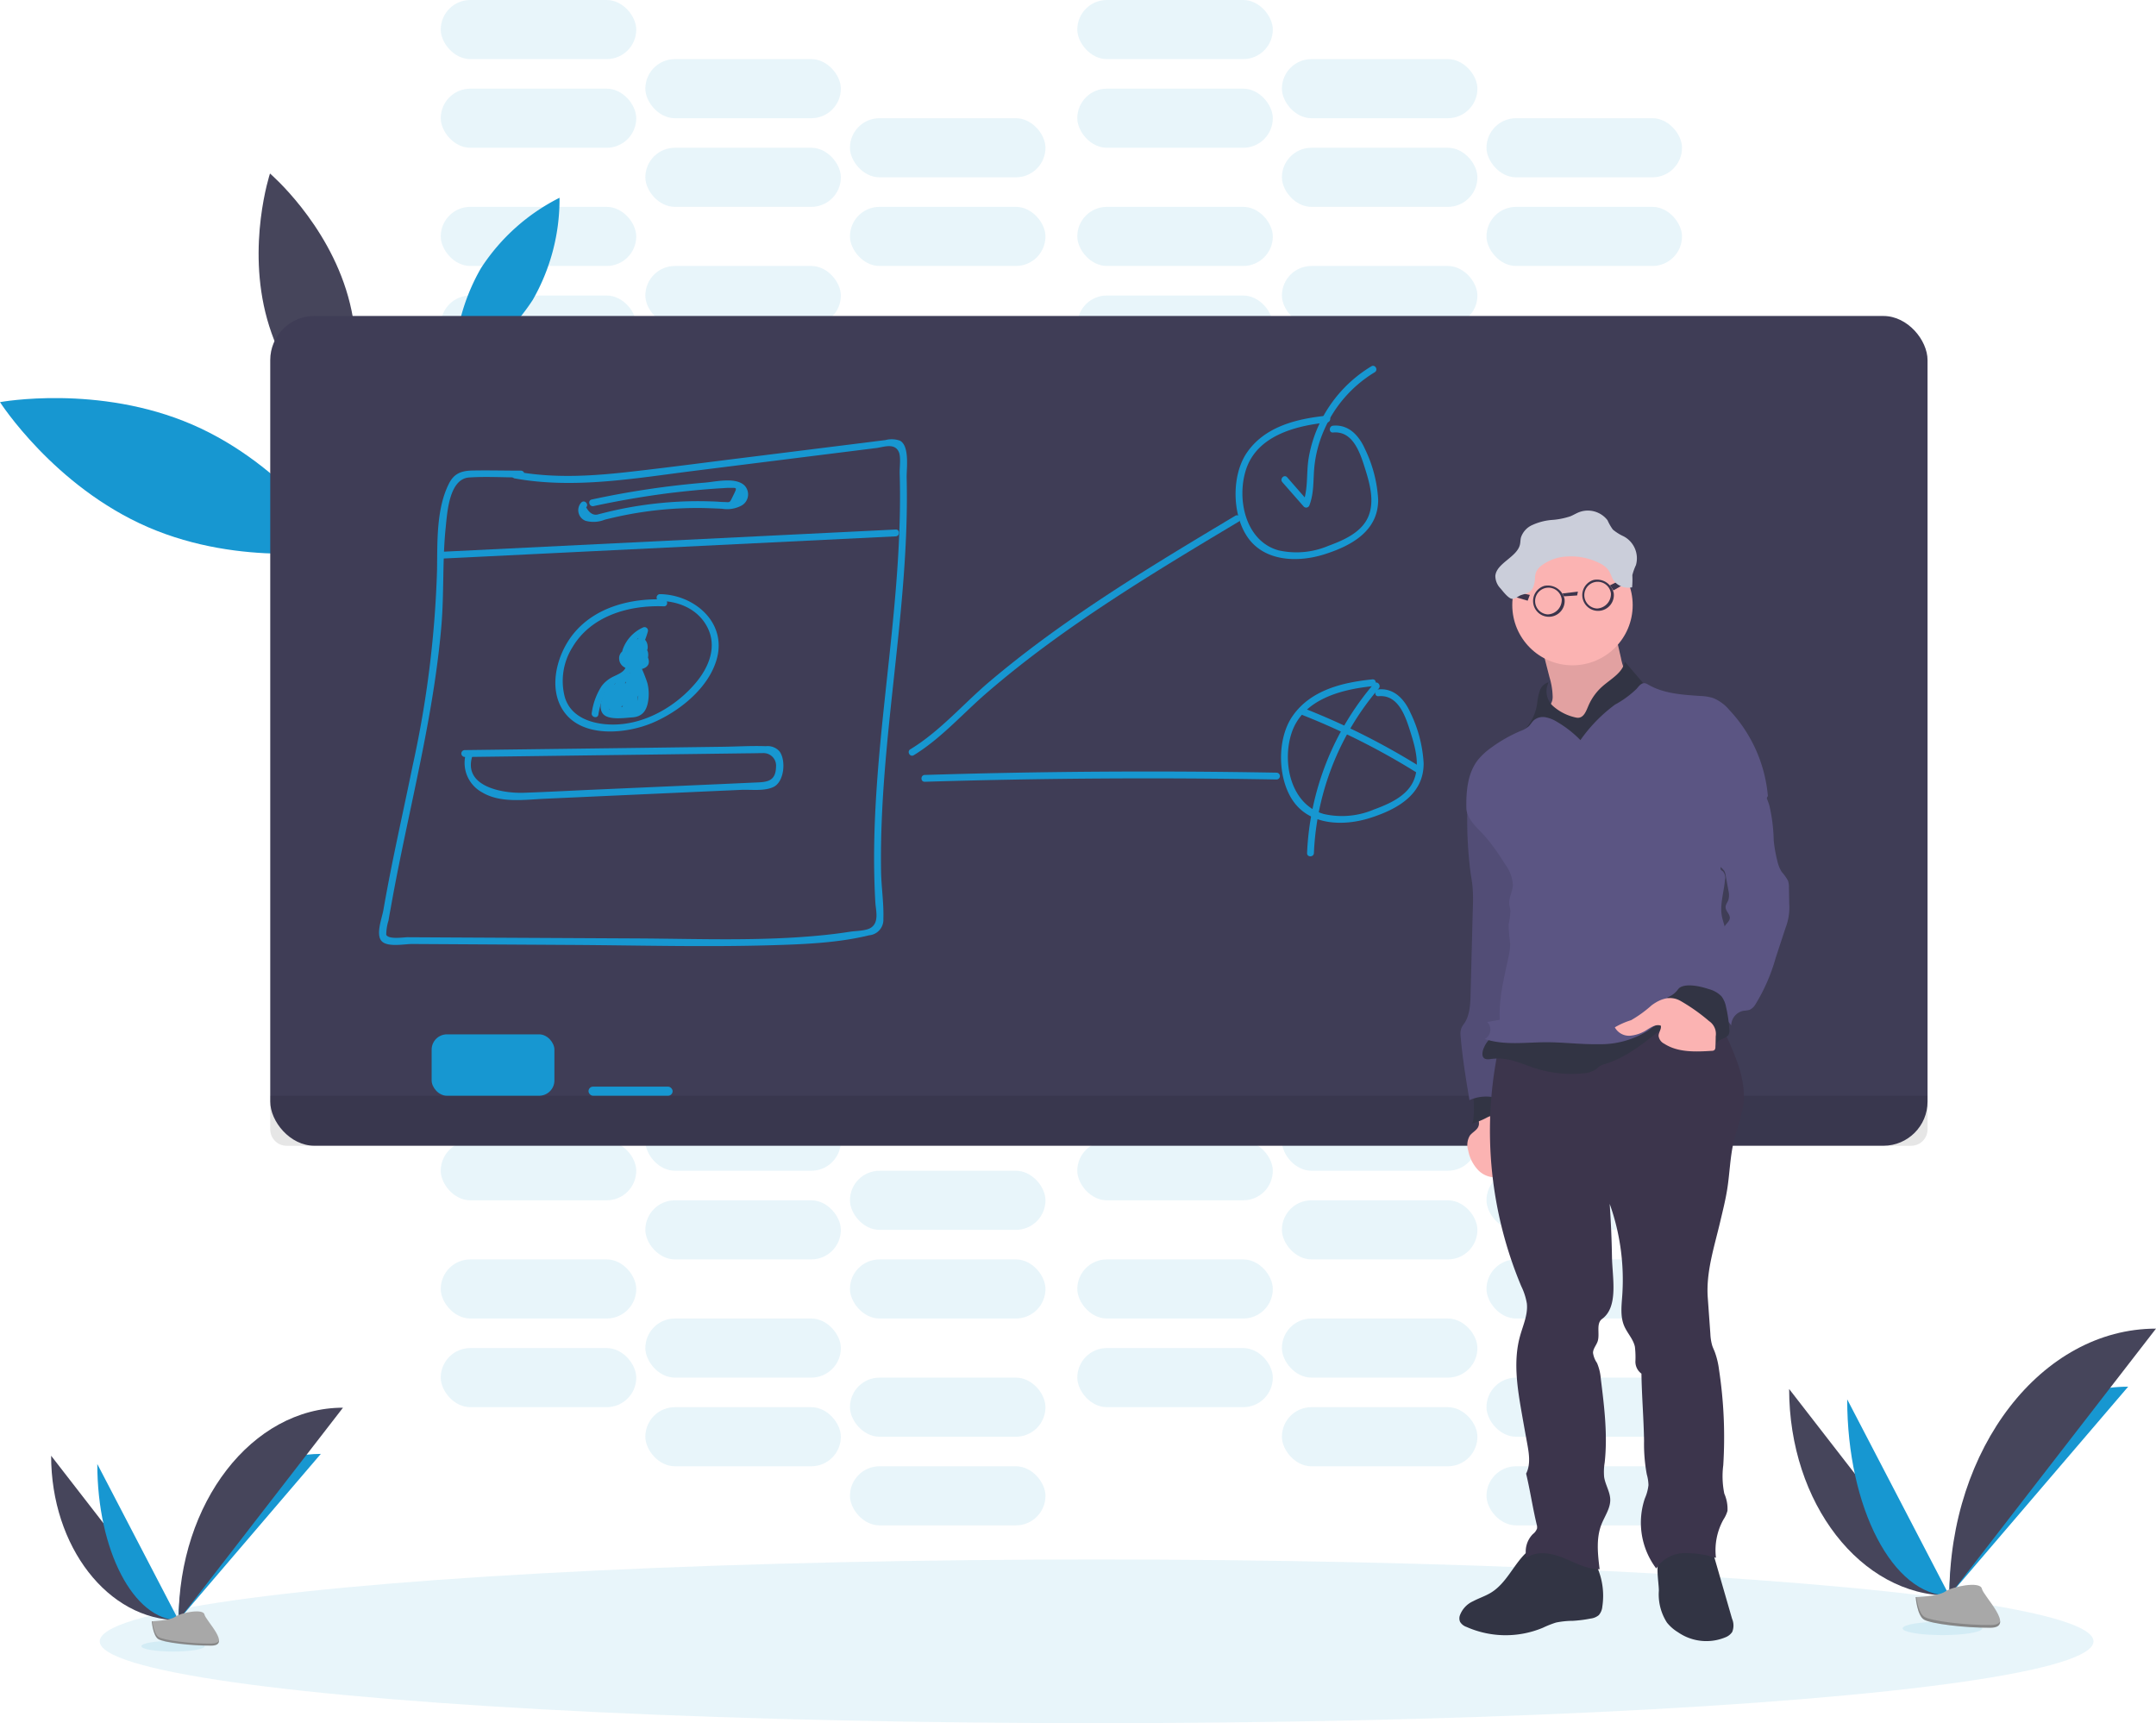 <svg id="undraw_teaching_f1cm" xmlns="http://www.w3.org/2000/svg" width="352.368" height="281.638" viewBox="0 0 352.368 281.638">
  <rect id="Rectangle_497" data-name="Rectangle 497" width="31.954" height="9.66" rx="4.83" transform="translate(72.033 48.302)" fill="#1797d1" opacity="0.1"/>
  <rect id="Rectangle_498" data-name="Rectangle 498" width="31.954" height="9.66" rx="4.83" transform="translate(105.473 57.963)" fill="#1797d1" opacity="0.1"/>
  <rect id="Rectangle_499" data-name="Rectangle 499" width="31.954" height="9.66" rx="4.83" transform="translate(138.913 67.623)" fill="#1797d1" opacity="0.1"/>
  <rect id="Rectangle_500" data-name="Rectangle 500" width="31.954" height="9.66" rx="4.83" transform="translate(72.033 33.811)" fill="#1797d1" opacity="0.1"/>
  <rect id="Rectangle_501" data-name="Rectangle 501" width="31.954" height="9.66" rx="4.83" transform="translate(105.473 43.472)" fill="#1797d1" opacity="0.1"/>
  <rect id="Rectangle_502" data-name="Rectangle 502" width="31.954" height="9.66" rx="4.83" transform="translate(138.913 53.132)" fill="#1797d1" opacity="0.1"/>
  <rect id="Rectangle_503" data-name="Rectangle 503" width="31.954" height="9.66" rx="4.83" transform="translate(176.069 48.302)" fill="#1797d1" opacity="0.1"/>
  <rect id="Rectangle_504" data-name="Rectangle 504" width="31.954" height="9.66" rx="4.83" transform="translate(209.509 57.963)" fill="#1797d1" opacity="0.1"/>
  <rect id="Rectangle_505" data-name="Rectangle 505" width="31.954" height="9.66" rx="4.83" transform="translate(242.948 67.623)" fill="#1797d1" opacity="0.1"/>
  <rect id="Rectangle_506" data-name="Rectangle 506" width="31.954" height="9.66" rx="4.83" transform="translate(176.069 33.811)" fill="#1797d1" opacity="0.1"/>
  <rect id="Rectangle_507" data-name="Rectangle 507" width="31.954" height="9.66" rx="4.83" transform="translate(209.509 43.472)" fill="#1797d1" opacity="0.1"/>
  <rect id="Rectangle_508" data-name="Rectangle 508" width="31.954" height="9.66" rx="4.83" transform="translate(242.948 53.132)" fill="#1797d1" opacity="0.1"/>
  <rect id="Rectangle_509" data-name="Rectangle 509" width="31.954" height="9.66" rx="4.83" transform="translate(72.033 14.491)" fill="#1797d1" opacity="0.1"/>
  <rect id="Rectangle_510" data-name="Rectangle 510" width="31.954" height="9.66" rx="4.83" transform="translate(105.473 24.151)" fill="#1797d1" opacity="0.1"/>
  <rect id="Rectangle_511" data-name="Rectangle 511" width="31.954" height="9.66" rx="4.83" transform="translate(138.913 33.811)" fill="#1797d1" opacity="0.1"/>
  <rect id="Rectangle_512" data-name="Rectangle 512" width="31.954" height="9.66" rx="4.83" transform="translate(72.033)" fill="#1797d1" opacity="0.1"/>
  <rect id="Rectangle_513" data-name="Rectangle 513" width="31.954" height="9.66" rx="4.83" transform="translate(105.473 9.66)" fill="#1797d1" opacity="0.1"/>
  <rect id="Rectangle_514" data-name="Rectangle 514" width="31.954" height="9.66" rx="4.83" transform="translate(138.913 19.321)" fill="#1797d1" opacity="0.1"/>
  <rect id="Rectangle_515" data-name="Rectangle 515" width="31.954" height="9.66" rx="4.83" transform="translate(176.069 14.491)" fill="#1797d1" opacity="0.1"/>
  <rect id="Rectangle_516" data-name="Rectangle 516" width="31.954" height="9.66" rx="4.83" transform="translate(209.509 24.151)" fill="#1797d1" opacity="0.1"/>
  <rect id="Rectangle_517" data-name="Rectangle 517" width="31.954" height="9.66" rx="4.83" transform="translate(242.948 33.811)" fill="#1797d1" opacity="0.1"/>
  <rect id="Rectangle_518" data-name="Rectangle 518" width="31.954" height="9.66" rx="4.83" transform="translate(176.069)" fill="#1797d1" opacity="0.1"/>
  <rect id="Rectangle_519" data-name="Rectangle 519" width="31.954" height="9.66" rx="4.83" transform="translate(209.509 9.66)" fill="#1797d1" opacity="0.1"/>
  <rect id="Rectangle_520" data-name="Rectangle 520" width="31.954" height="9.66" rx="4.83" transform="translate(242.948 19.321)" fill="#1797d1" opacity="0.1"/>
  <rect id="Rectangle_521" data-name="Rectangle 521" width="31.954" height="9.66" rx="4.83" transform="translate(72.033 220.332)" fill="#1797d1" opacity="0.1"/>
  <rect id="Rectangle_522" data-name="Rectangle 522" width="31.954" height="9.66" rx="4.83" transform="translate(105.473 229.992)" fill="#1797d1" opacity="0.1"/>
  <rect id="Rectangle_523" data-name="Rectangle 523" width="31.954" height="9.66" rx="4.83" transform="translate(138.913 239.653)" fill="#1797d1" opacity="0.1"/>
  <rect id="Rectangle_524" data-name="Rectangle 524" width="31.954" height="9.66" rx="4.83" transform="translate(72.033 205.841)" fill="#1797d1" opacity="0.1"/>
  <rect id="Rectangle_525" data-name="Rectangle 525" width="31.954" height="9.66" rx="4.83" transform="translate(105.473 215.502)" fill="#1797d1" opacity="0.1"/>
  <rect id="Rectangle_526" data-name="Rectangle 526" width="31.954" height="9.66" rx="4.83" transform="translate(138.913 225.162)" fill="#1797d1" opacity="0.1"/>
  <rect id="Rectangle_527" data-name="Rectangle 527" width="31.954" height="9.66" rx="4.83" transform="translate(176.069 220.332)" fill="#1797d1" opacity="0.1"/>
  <rect id="Rectangle_528" data-name="Rectangle 528" width="31.954" height="9.66" rx="4.83" transform="translate(209.509 229.992)" fill="#1797d1" opacity="0.1"/>
  <rect id="Rectangle_529" data-name="Rectangle 529" width="31.954" height="9.66" rx="4.83" transform="translate(242.948 239.653)" fill="#1797d1" opacity="0.1"/>
  <rect id="Rectangle_530" data-name="Rectangle 530" width="31.954" height="9.66" rx="4.83" transform="translate(176.069 205.841)" fill="#1797d1" opacity="0.1"/>
  <rect id="Rectangle_531" data-name="Rectangle 531" width="31.954" height="9.66" rx="4.83" transform="translate(209.509 215.502)" fill="#1797d1" opacity="0.1"/>
  <rect id="Rectangle_532" data-name="Rectangle 532" width="31.954" height="9.66" rx="4.83" transform="translate(242.948 225.162)" fill="#1797d1" opacity="0.1"/>
  <rect id="Rectangle_533" data-name="Rectangle 533" width="31.954" height="9.66" rx="4.83" transform="translate(72.033 186.52)" fill="#1797d1" opacity="0.1"/>
  <rect id="Rectangle_534" data-name="Rectangle 534" width="31.954" height="9.66" rx="4.83" transform="translate(105.473 196.181)" fill="#1797d1" opacity="0.1"/>
  <rect id="Rectangle_535" data-name="Rectangle 535" width="31.954" height="9.66" rx="4.83" transform="translate(138.913 205.841)" fill="#1797d1" opacity="0.1"/>
  <rect id="Rectangle_536" data-name="Rectangle 536" width="31.954" height="9.66" rx="4.83" transform="translate(72.033 172.03)" fill="#1797d1" opacity="0.1"/>
  <rect id="Rectangle_537" data-name="Rectangle 537" width="31.954" height="9.66" rx="4.83" transform="translate(105.473 181.69)" fill="#1797d1" opacity="0.1"/>
  <rect id="Rectangle_538" data-name="Rectangle 538" width="31.954" height="9.66" rx="4.83" transform="translate(138.913 191.351)" fill="#1797d1" opacity="0.1"/>
  <rect id="Rectangle_539" data-name="Rectangle 539" width="31.954" height="9.66" rx="4.83" transform="translate(176.069 186.52)" fill="#1797d1" opacity="0.1"/>
  <rect id="Rectangle_540" data-name="Rectangle 540" width="31.954" height="9.66" rx="4.83" transform="translate(209.509 196.181)" fill="#1797d1" opacity="0.1"/>
  <rect id="Rectangle_541" data-name="Rectangle 541" width="31.954" height="9.66" rx="4.83" transform="translate(242.948 205.841)" fill="#1797d1" opacity="0.1"/>
  <rect id="Rectangle_542" data-name="Rectangle 542" width="31.954" height="9.66" rx="4.83" transform="translate(176.069 172.03)" fill="#1797d1" opacity="0.1"/>
  <rect id="Rectangle_543" data-name="Rectangle 543" width="31.954" height="9.66" rx="4.83" transform="translate(209.509 181.69)" fill="#1797d1" opacity="0.1"/>
  <rect id="Rectangle_544" data-name="Rectangle 544" width="31.954" height="9.66" rx="4.83" transform="translate(242.948 191.351)" fill="#1797d1" opacity="0.1"/>
  <ellipse id="Ellipse_18" data-name="Ellipse 18" cx="162.927" cy="13.376" rx="162.927" ry="13.376" transform="translate(16.3 254.886)" fill="#1797d1" opacity="0.1"/>
  <path id="Path_350" data-name="Path 350" d="M157.272,250.451c15.364,6.658,24.192,20.436,24.192,20.436s-16.085,2.972-31.452-3.682-24.192-20.436-24.192-20.436S141.9,243.792,157.272,250.451Z" transform="translate(-125.82 -181.044)" fill="#1797d1"/>
  <path id="Path_351" data-name="Path 351" d="M329.967,169.518A32.85,32.85,0,0,1,342.811,158a33.1,33.1,0,0,1-4.366,16.675A32.77,32.77,0,0,1,325.6,186.168,32.79,32.79,0,0,1,329.967,169.518Z" transform="translate(-251.364 -125.675)" fill="#1797d1"/>
  <path id="Path_352" data-name="Path 352" d="M240.978,171.162c3.4,12.135,12.77,20.123,12.77,20.123s3.86-11.693.461-23.832-12.774-20.123-12.774-20.123S237.574,159.023,240.978,171.162Z" transform="translate(-197.309 -118.969)" fill="#46455b"/>
  <rect id="Rectangle_545" data-name="Rectangle 545" width="270.863" height="135.617" rx="7.21" transform="translate(44.167 51.646)" fill="#3f3d56"/>
  <path id="Path_353" data-name="Path 353" d="M118.87,482H389.733v5.5a2.679,2.679,0,0,1-2.679,2.679H121.549a2.679,2.679,0,0,1-2.679-2.679Z" transform="translate(-74.703 -302.911)" opacity="0.1"/>
  <rect id="Rectangle_546" data-name="Rectangle 546" width="20.064" height="10.032" rx="2.5" transform="translate(70.547 169.057)" fill="#1797d1"/>
  <rect id="Rectangle_547" data-name="Rectangle 547" width="13.748" height="1.486" rx="0.743" transform="translate(96.184 177.603)" fill="#1797d1"/>
  <path id="Path_354" data-name="Path 354" d="M314.586,270.591c9.805,1.81,19.808,0,29.572-1.226l29.676-3.716c1.2-.152,2.946-.869,3.652.6.4.821.13,2.6.16,3.545.078,2.6.071,5.2,0,7.8-.134,4.971-.5,9.932-.962,14.881-.9,9.686-2.181,19.321-2.82,29.044-.327,4.949-.49,9.913-.346,14.862.033,1.182.082,2.363.152,3.541.078,1.319.669,3.277-.769,4.158-.821.505-2.437.479-3.377.628-1.486.234-2.972.42-4.488.572-9.991,1-20.112.583-30.141.524l-30.282-.156-7.387-.041c-.669,0-3.08.4-3.493-.394a7.864,7.864,0,0,1,.372-2.345q.171-1.048.372-2.092c.862-4.886,1.88-9.742,2.906-14.595,2.2-10.4,4.459-20.859,5.365-31.486.45-5.332.152-10.712.7-16.033.256-2.471.561-7.985,3.849-8.2,2.787-.186,5.655,0,8.449,0a.557.557,0,1,0,0-1.115c-2.638,0-5.28-.071-7.918-.019-1.754.033-2.972.45-3.808,2.062-2.136,4.139-1.917,9.66-1.984,14.179a172.038,172.038,0,0,1-3.983,31.98c-1.089,5.324-2.263,10.63-3.344,15.958-.509,2.545-1,5.1-1.442,7.658-.208,1.219-1.26,3.905-.334,5.023s3.771.516,5.046.524l8.865.052,16.987.1c10.976.063,21.989.372,32.961.048,5.239-.156,10.775-.372,15.877-1.624a2.543,2.543,0,0,0,2.311-2.69c.089-2.512-.32-5.1-.372-7.624-.372-21.587,4.7-42.874,4.18-64.468-.033-1.468.52-5.168-1.085-6.056a4.054,4.054,0,0,0-2.415-.093c-1.449.167-2.894.372-4.343.542l-18.819,2.348c-6.016.743-12.027,1.546-18.054,2.229-6.38.743-12.822,1.185-19.18,0-.7-.13-1,.944-.3,1.074Z" transform="translate(-230.607 -192.423)" fill="#1797d1"/>
  <path id="Path_355" data-name="Path 355" d="M319.093,308.684l74.244-3.641c.717-.037.721-1.152,0-1.115l-74.244,3.641C318.379,307.6,318.376,308.718,319.093,308.684Z" transform="translate(-246.944 -217.382)" fill="#1797d1"/>
  <path id="Path_356" data-name="Path 356" d="M380.7,285.925a1.858,1.858,0,0,0,.658,3,4.883,4.883,0,0,0,3.166-.175c1.486-.372,2.972-.7,4.5-.973a61.362,61.362,0,0,1,10.065-.936c1.538-.019,3.065.052,4.6.119a4.973,4.973,0,0,0,3.259-.557,2.1,2.1,0,0,0,.372-3.285c-1.486-1.356-4.689-.568-6.406-.427a143.645,143.645,0,0,0-18.526,2.764c-.7.149-.4,1.226.3,1.074q6.045-1.3,12.183-2.1,3.017-.372,6.045-.628c.951-.078,1.9-.149,2.854-.2.372-.022.765-.063,1.144-.052,1.178.026,1.315-.186.609,1.237-.628,1.26-.427,1.115-1.516,1.074-.461,0-.921-.052-1.382-.074q-1.416-.059-2.831-.063-3.013,0-6.012.29c-1.694.163-3.385.394-5.061.691-1.048.186-2.088.4-3.125.639-.457.108-.918.219-1.375.334-.219.059-.442.111-.661.167q-1.219.424-2.077-1.115c.5-.516-.286-1.308-.788-.788Z" transform="translate(-285.682 -203.811)" fill="#1797d1"/>
  <path id="Path_357" data-name="Path 357" d="M387.82,333.228c-5.376-.208-11.184,1.245-14.725,5.573-2.772,3.385-4.351,9.192-1.416,13,3.154,4.087,10.073,3.366,14.245,1.624,4.414-1.858,9.244-5.689,10.571-10.482,1.653-5.986-3.716-10.511-9.307-10.578a.558.558,0,0,0,0,1.115c3.188.037,6.316,1.4,7.8,4.373,1.557,3.129.216,6.413-1.858,8.917-3.322,3.987-8.516,6.993-13.807,6.907-3.177-.048-6.688-1.137-7.673-4.488a10.373,10.373,0,0,1,1.219-8.092c3.054-5.2,9.27-6.963,14.97-6.74.717.026.717-1.089,0-1.115Z" transform="translate(-279.341 -235.257)" fill="#1797d1"/>
  <path id="Path_358" data-name="Path 358" d="M400.107,350.6a1.449,1.449,0,0,0-1.947,1.486c.111,1.449,1.709,1.858,2.909,1.772,1.037-.089,2.248-.472,1.884-1.769a1.665,1.665,0,0,0-.907-1.048,2.1,2.1,0,0,0-1.048-.13c-.137,0-1.4.461-.862-.093l-.877-.115a.914.914,0,0,1,.268.743.561.561,0,0,0,.836.479.743.743,0,0,1,1.007.869.561.561,0,0,0,1.018.431c.372-.669.821-2,.264-2.7a1.189,1.189,0,0,0-1.535-.056,5.376,5.376,0,0,0-.765.658c-.45.4-.743.583-.576-.178a4.818,4.818,0,0,1,2.809-3.043l-.817-.628a11.747,11.747,0,0,1-2.248,4.4l.951.394a2.482,2.482,0,0,1,1.516-2.419h-.546l.29.476c-.108.7.966,1,1.074.294.141-.918-.438-2.11-1.512-1.661a3.5,3.5,0,0,0-1.921,3.311c0,.446.632.791.955.4a13.1,13.1,0,0,0,2.53-4.9.565.565,0,0,0-.821-.628,6.231,6.231,0,0,0-2.7,2.356c-.453.743-1.022,1.9-.561,2.757a1.182,1.182,0,0,0,1.616.457,4.345,4.345,0,0,0,.933-.743c.138-.123.29-.334.472-.372.163-.111.156-.048-.026.2a2.025,2.025,0,0,1-.323,1.085l1.018.427a1.858,1.858,0,0,0-2.642-2.129l.84.483a2.025,2.025,0,0,0-.42-1.312.565.565,0,0,0-.873-.115,1.458,1.458,0,0,0,.037,2.159c.531.405.791,0,1.375-.093,1.98-.256.825.635.126.665a2.636,2.636,0,0,1-.933-.067q-1.163-.394-.145-1.014c.665.271.951-.806.3-1.074Z" transform="translate(-296.968 -244.377)" fill="#1797d1"/>
  <path id="Path_359" data-name="Path 359" d="M391.627,361.22c.457,1.486-1.431,1.977-2.326,2.489a5.18,5.18,0,0,0-1.609,1.408,10.758,10.758,0,0,0-1.594,4.358c-.141.7.933,1,1.078.3a12.631,12.631,0,0,1,.94-3.207c.669-1.33,1.627-1.776,2.876-2.46s2.151-1.743,1.709-3.184c-.208-.684-1.286-.39-1.074.3Z" transform="translate(-289.383 -252.956)" fill="#1797d1"/>
  <path id="Path_360" data-name="Path 360" d="M395.949,360.37a1.078,1.078,0,0,0-.929,1.115c0,.442.294.725.494,1.077a8.509,8.509,0,0,1,1.077,2.345,5.059,5.059,0,0,1-.063,2.972c-.769,1.378-2.159,1.115-3.344,1.115-1.115,0-1.977.372-1.94-1.182a4.942,4.942,0,0,1,1.115-2.445l-1.018-.134a19.416,19.416,0,0,1,.338,3.441c0,.516.791.8,1.037.279a21.526,21.526,0,0,0,1.416-3.916l-1.1-.149.193,2.824a.561.561,0,0,0,1.037.282,1.263,1.263,0,0,0,.279-.5c.037-.175-.3-1.352-.442-.933l1.092.149.078-2.683-1.115.149a5.551,5.551,0,0,1,.208,2.341c-.071.62.973.762,1.115.149l.7-3.6-1.018.13a2.463,2.463,0,0,1,.19,1.605c-.082.713,1.033.706,1.115,0a3.916,3.916,0,0,0-.342-2.166.561.561,0,0,0-1.018.134l-.7,3.6,1.1.149a6.079,6.079,0,0,0-.249-2.634.557.557,0,0,0-1.092.145l-.078,2.683a.56.56,0,0,0,1.1.149l.059-.182a.565.565,0,0,0-.141-.542c-1.156-1.256-1.39.743-1.791,1.3l1.04.282-.193-2.824a.561.561,0,0,0-1.1-.149,19.975,19.975,0,0,1-1.3,3.652l1.04.282a21,21,0,0,0-.372-3.738c-.1-.513-.769-.49-1.018-.134-.743,1.07-2.029,3.407-1.037,4.689.866,1.115,3.589.684,4.752.613,1.835-.1,2.5-1.267,2.7-3a7.342,7.342,0,0,0-.137-2.482c-.1-.438-1.115-3.218-1.419-3.162.706-.13.405-1.208-.3-1.077Z" transform="translate(-291.847 -252.853)" fill="#1797d1"/>
  <path id="Path_361" data-name="Path 361" d="M394.651,364.514l-3.043,4.017.962.561,2.229-3.225-1.018-.431-1.111,4.239a.561.561,0,0,0,1.018.431,19.58,19.58,0,0,1,1.7-2.389l-.929-.542a6.068,6.068,0,0,1-1.4,2.575l.933.542a4.981,4.981,0,0,1,.405-1.486c.286-.643-.621-1.211-.962-.565a13.085,13.085,0,0,1-1.074,1.687l1.018.134L393.6,369l-1.018-.134.163.929a.561.561,0,0,0,.933.245,11.1,11.1,0,0,0,2.229-3.363h-.959a5,5,0,0,1,.524,1.486c.134.669,1.022.42,1.092-.149a30.2,30.2,0,0,0,.245-3.753H395.7V366.6c0,.606.992.784,1.1.149a4.258,4.258,0,0,1,.546-1.6h-.977a2.478,2.478,0,0,1,.372,1.263.557.557,0,0,0,1.115,0l.141-.743h-1.074c.108.658.516,4.362-.936,3.927-.245-.059-.316-.045-.212.041l.331-.706.777-1.646-1.04-.282a4.077,4.077,0,0,1-.323,2.512,1.925,1.925,0,0,1-2.1.431,3.715,3.715,0,0,1-.97-1.018l-.762.743c.617.45,1.616,1.553,2.411,1.616.606.048,1.115-.453,1.512-.855a6.476,6.476,0,0,0,1.817-4.767.557.557,0,0,0-1.115,0v1.271a.557.557,0,0,0,1.115,0v-3.117a.557.557,0,0,0-1.115,0,13.379,13.379,0,0,1-.193,2.229l1.1.149a25.654,25.654,0,0,1-.123-2.672.557.557,0,0,0-1.092-.149c-.167.71-.372,1.408-.568,2.1l1.018-.134-.078-.3c-.052-.71-1.167-.713-1.115,0a2.04,2.04,0,0,0,.23.862.563.563,0,0,0,1.018-.134c.212-.7.4-1.4.568-2.1l-1.1-.149a25.669,25.669,0,0,0,.123,2.671c.056.572.977.817,1.092.149a15.355,15.355,0,0,0,.234-2.541h-1.115v3.117h1.115v-1.271h-1.115a5.358,5.358,0,0,1-1.356,3.82,4.564,4.564,0,0,1-.468.461c-.264.253-.505.216-.717-.115a9.287,9.287,0,0,1-1.535-1.115c-.461-.331-1.092.323-.765.762.855,1.137,2.129,2.4,3.716,1.858,1.668-.591,1.895-2.85,1.769-4.336-.041-.494-.78-.829-1.037-.279-.372.784-.743,1.564-1.115,2.352a2.078,2.078,0,0,0-.334.981c.123.836,1.137.7,1.761.65,2.419-.182,2.036-3.612,1.757-5.336-.093-.572-.925-.483-1.074,0a3.281,3.281,0,0,0-.182,1.055h1.115a4.417,4.417,0,0,0-.524-1.824.561.561,0,0,0-.962,0,5.418,5.418,0,0,0-.661,1.858l1.115.149v-2.337a.557.557,0,0,0-1.115,0,30.213,30.213,0,0,1-.245,3.753l1.1-.149a6.378,6.378,0,0,0-.635-1.739.561.561,0,0,0-.962,0,10.165,10.165,0,0,1-2.055,3.136l.933.245-.164-.929c-.085-.494-.784-.509-1.018-.134a2.445,2.445,0,0,0-.338,1.917c.093.528.762.472,1.018.134a13.037,13.037,0,0,0,1.074-1.683l-.962-.565a6.338,6.338,0,0,0-.52,1.75c-.067.491.516,1,.933.542a7.431,7.431,0,0,0,1.687-3.069c.137-.505-.561-.985-.933-.542a21.292,21.292,0,0,0-1.858,2.6l1.018.431,1.133-4.225a.561.561,0,0,0-1.018-.431l-2.229,3.229c-.416.6.539,1.115.962.561l3.032-4.013c.431-.572-.535-1.115-.962-.565Z" transform="translate(-292.708 -254.493)" fill="#1797d1"/>
  <path id="Path_362" data-name="Path 362" d="M526.348,336.875c4.459-2.727,8-6.8,11.942-10.2,4.273-3.69,8.758-7.126,13.376-10.381,8.969-6.316,18.388-11.968,27.8-17.6a.557.557,0,0,0-.561-.962c-9.411,5.636-18.834,11.277-27.8,17.6-4.232,2.972-8.364,6.123-12.324,9.467-4.31,3.641-8.148,8.174-13,11.113-.613.372-.052,1.338.561.962Z" transform="translate(-377.001 -213.445)" fill="#1797d1"/>
  <path id="Path_363" data-name="Path 363" d="M684.222,253.845c-4.83.49-10.032,1.72-13,5.945-2.567,3.634-2.512,9.973-.1,13.7,2.738,4.239,8.334,4.392,12.681,3.021s8.847-3.775,8.806-8.969a21.677,21.677,0,0,0-2.14-8.215c-.959-2.181-2.657-4.087-5.228-3.846-.71.067-.717,1.182,0,1.115,3.444-.32,4.552,3.771,5.369,6.354.743,2.411,1.43,5.265.264,7.661s-3.979,3.619-6.383,4.5a13.351,13.351,0,0,1-8.174.743c-5.38-1.5-6.866-8.323-5.317-13.16,1.784-5.573,8.1-7.212,13.246-7.732.706-.071.713-1.185,0-1.115Z" transform="translate(-467.367 -185.906)" fill="#1797d1"/>
  <path id="Path_364" data-name="Path 364" d="M704.222,369.845c-4.83.49-10.032,1.72-13,5.945-2.568,3.634-2.512,9.973-.1,13.7,2.738,4.239,8.334,4.392,12.681,3.021s8.847-3.775,8.806-8.969a21.677,21.677,0,0,0-2.14-8.215c-.959-2.181-2.657-4.087-5.228-3.846-.71.067-.717,1.182,0,1.115,3.444-.32,4.552,3.771,5.369,6.354.743,2.411,1.43,5.265.264,7.661s-3.979,3.619-6.383,4.5a13.352,13.352,0,0,1-8.174.743c-5.38-1.5-6.866-8.323-5.317-13.16,1.783-5.573,8.1-7.212,13.246-7.732.706-.071.713-1.185,0-1.115Z" transform="translate(-479.936 -258.805)" fill="#1797d1"/>
  <path id="Path_365" data-name="Path 365" d="M689.622,250.916l3.519,4.013a.561.561,0,0,0,.929-.249c.743-1.954.6-3.979.777-6.034a19.867,19.867,0,0,1,1.579-6.157,20.781,20.781,0,0,1,8.315-9.53c.613-.372.052-1.338-.561-.962a21.818,21.818,0,0,0-8.408,9.237,21.351,21.351,0,0,0-1.858,5.9c-.372,2.411-.033,4.938-.925,7.253l.933-.249-3.5-4.005c-.476-.539-1.26.253-.788.788Z" transform="translate(-480.054 -172.124)" fill="#1797d1"/>
  <path id="Path_366" data-name="Path 366" d="M531.688,412.058q28.747-.877,57.509-.372a.558.558,0,0,0,0-1.115q-28.755-.513-57.509.372C530.971,410.966,530.967,412.08,531.688,412.058Z" transform="translate(-380.547 -284.284)" fill="#1797d1"/>
  <path id="Path_367" data-name="Path 367" d="M697.559,383.424a115.155,115.155,0,0,1,18.827,9.46c.609.372,1.17-.583.561-.962a116.377,116.377,0,0,0-19.076-9.571c-.665-.264-.955.814-.294,1.074Z" transform="translate(-484.903 -266.641)" fill="#1797d1"/>
  <path id="Path_368" data-name="Path 368" d="M711.7,371.409A45.515,45.515,0,0,0,700.769,399.1c-.03.717,1.085.717,1.115,0a44.267,44.267,0,0,1,10.6-26.9C712.949,371.654,712.165,370.862,711.7,371.409Z" transform="translate(-487.144 -259.675)" fill="#1797d1"/>
  <path id="Path_369" data-name="Path 369" d="M329.3,400.974l41.529-.543,4.774-.063c.858,0,1.717-.03,2.575-.033a2.048,2.048,0,0,1,2,2.229c-.056,2.6-1.691,2.508-3.831,2.6l-5.161.234-21.015.925c-3.764.167-7.531.372-11.3.5-3.4.1-9.854-1-8.345-5.945.208-.687-.866-.981-1.078-.3a5.476,5.476,0,0,0,2.69,6.172c3.006,1.806,6.967,1.193,10.285,1.044l25.8-1.17,6.264-.279c1.605-.074,3.838.253,5.313-.494,1.731-.873,2.036-4.34.944-5.8a2.583,2.583,0,0,0-2.229-.843c-2.311-.089-4.663.063-6.978.093l-12.863.171-29.394.372a.558.558,0,0,0,0,1.115Z" transform="translate(-253.346 -277.247)" fill="#1797d1"/>
  <g id="Michel" transform="translate(238.516 83.459)">
    <path id="Path_370" data-name="Path 370" d="M772.982,758.188c-.936.587-2.006.918-2.973,1.434a4.067,4.067,0,0,0-2.181,2.363,1.486,1.486,0,0,0,.048,1.011,1.962,1.962,0,0,0,1.04.825,15.787,15.787,0,0,0,12.488.141,16.457,16.457,0,0,1,2.155-.854,14,14,0,0,1,2.761-.282,21.218,21.218,0,0,0,2.9-.372,2.552,2.552,0,0,0,1.315-.546,2.441,2.441,0,0,0,.591-1.419,11.686,11.686,0,0,0-1.858-8.278,2.8,2.8,0,0,0-.81-.858,3.122,3.122,0,0,0-1.289-.346c-1.858-.227-3.8-.643-5.681-.687-1.345-.03-2.021.609-2.972,1.534C776.552,753.818,775.4,756.676,772.982,758.188Z" transform="translate(-767.762 -581.373)" fill="#323444"/>
    <path id="Path_371" data-name="Path 371" d="M855.13,757.613a8.493,8.493,0,0,0,1.323,5.2,6.871,6.871,0,0,0,1.806,1.579,8.134,8.134,0,0,0,7.884.773,2.341,2.341,0,0,0,.981-.825,2.811,2.811,0,0,0-.033-2.166l-3.56-12.336c-2.3.353-5.681.6-7.725,1.769C854.324,752.452,855.13,755.986,855.13,757.613Z" transform="translate(-822.53 -581.073)" fill="#323444"/>
    <path id="Path_372" data-name="Path 372" d="M773.112,560.659c-.216.68-1,1-1.423,1.568a2.976,2.976,0,0,0-.268,2.423,6.4,6.4,0,0,0,1.631,3.214A3.853,3.853,0,0,0,776.4,569a2.786,2.786,0,0,0,2.27-2.5,4.735,4.735,0,0,0-.349-1.609l-2.534-7.327a.277.277,0,0,0-.457-.2c-.6.282-1.8.58-2.148,1.2S773.365,559.987,773.112,560.659Z" transform="translate(-769.981 -460.076)" fill="#fbb3b2"/>
    <path id="Path_373" data-name="Path 373" d="M773,555.076a12.009,12.009,0,0,0,2.6-1.044,2.684,2.684,0,0,1,2.679.1c.208.171.409.405.68.4a26.6,26.6,0,0,0-1.665-5.291.413.413,0,0,0-.145-.2.42.42,0,0,0-.316,0l-2.5.654c-.925.241-1.033.167-.962,1.077C773.39,551.174,773.6,555.076,773,555.076Z" transform="translate(-771.054 -454.86)" fill="#323444"/>
    <path id="Path_374" data-name="Path 374" d="M769.732,422.691a3.522,3.522,0,0,0-.372,1.958,66.577,66.577,0,0,0,.52,9.85c.115.78.26,1.561.334,2.348a27.1,27.1,0,0,1,.052,3.3l-.372,14.3c-.045,1.75-.134,3.63-1.215,5a2.393,2.393,0,0,0-.435,1.587c.282,3.589.877,7.149,1.468,10.7a6.61,6.61,0,0,1,6,.286,66.014,66.014,0,0,0,3.08-18.206,72.265,72.265,0,0,1,.424-9.111,57.961,57.961,0,0,0-.111-15.342,8.478,8.478,0,0,0-1.6-4.522,6.856,6.856,0,0,0-3.716-2.14C772.411,422.342,771.181,422.714,769.732,422.691Z" transform="translate(-768.061 -375.386)" fill="#5b5583"/>
    <path id="Path_375" data-name="Path 375" d="M769.732,422.691a3.522,3.522,0,0,0-.372,1.958,66.577,66.577,0,0,0,.52,9.85c.115.78.26,1.561.334,2.348a27.1,27.1,0,0,1,.052,3.3l-.372,14.3c-.045,1.75-.134,3.63-1.215,5a2.393,2.393,0,0,0-.435,1.587c.282,3.589.877,7.149,1.468,10.7a6.61,6.61,0,0,1,6,.286,66.014,66.014,0,0,0,3.08-18.206,72.265,72.265,0,0,1,.424-9.111,57.961,57.961,0,0,0-.111-15.342,8.478,8.478,0,0,0-1.6-4.522,6.856,6.856,0,0,0-3.716-2.14C772.411,422.342,771.181,422.714,769.732,422.691Z" transform="translate(-768.061 -375.386)" opacity="0.1"/>
    <path id="Path_376" data-name="Path 376" d="M782.425,526.126a65.62,65.62,0,0,0,3.909,37.988,10.3,10.3,0,0,1,.907,2.809c.2,1.821-.635,3.571-1.115,5.332-1.115,4.005-.472,8.271.242,12.369q.446,2.564.918,5.124c.308,1.664.606,3.474-.167,4.983.665,2.772,1.059,5.518,1.724,8.289a1.576,1.576,0,0,1,.063.68,2,2,0,0,1-.68.91,4.065,4.065,0,0,0-1.037,3.89c1.7-1.219,4.065-.791,6,0s3.849,1.858,5.945,1.858c-.3-2.46-.6-5.042.308-7.349.528-1.338,1.456-2.6,1.43-4.031-.026-1.282-.81-2.426-1-3.693a9.348,9.348,0,0,1,.089-2.363c.5-4.548-.067-9.14-.632-13.681a8.175,8.175,0,0,0-.624-2.6,3.841,3.841,0,0,1-.65-1.646c0-.695.561-1.26.769-1.921.372-1.219-.312-2.876.717-3.63,2.712-1.991,1.672-6.747,1.612-10.11q-.071-4.351-.372-8.694a37.031,37.031,0,0,1,2.051,14.988c-.119,1.665-.338,3.415.312,4.953.5,1.182,1.486,2.155,1.754,3.407a14.259,14.259,0,0,1,.086,2.359,2.431,2.431,0,0,0,.985,2.044c.052,3.582.372,7.412.427,10.994a27.119,27.119,0,0,0,.446,5.462,6.965,6.965,0,0,1,.275,1.761,7.361,7.361,0,0,1-.587,2.166,12.421,12.421,0,0,0,1.858,11.462,5.54,5.54,0,0,1,4.488-2.512,16.282,16.282,0,0,1,5.272.773,10.326,10.326,0,0,1,1.234-6.279,5.14,5.14,0,0,0,.65-1.4,6.19,6.19,0,0,0-.52-2.816,14.158,14.158,0,0,1-.171-4.641,73.433,73.433,0,0,0-.687-15.576,13.194,13.194,0,0,0-.71-2.972c-.134-.342-.3-.669-.409-1.014a7.993,7.993,0,0,1-.3-1.9l-.427-5.945c-.3-4.165,1.066-8.278,2.021-12.343.427-1.821.892-3.638,1.178-5.488.39-2.519.453-5.094,1.025-7.58.513-2.229,1.438-4.4,1.631-6.688.3-3.541-1.174-6.963-2.6-10.21-.594-1.338-2.842-1.2-4.288-1.442-10.251-1.683-21.049-1.694-30.716,2.1A7.643,7.643,0,0,0,782.425,526.126Z" transform="translate(-776.214 -437.336)" fill="#3c354c"/>
    <path id="Path_377" data-name="Path 377" d="M801.812,351.915l1.137,4.421a11.817,11.817,0,0,1,.509,3.125,2.307,2.307,0,0,1-.249,1.115,2.658,2.658,0,0,1-.706.721c-.777.591-1.315,1.969-2.2,2.378.457.8,1.089.279,1.914.676,1.453.706,2.783,1.72,4.358,2.07a9.723,9.723,0,0,0,4.522-.372,15.615,15.615,0,0,0,5.856-2.723c1.683-1.371,2.642-2.582,2.634-4.748-1.858.219-3.511-1.657-4.332-3.344a9.086,9.086,0,0,1-.624-2l-1-4.381a21.473,21.473,0,0,0-3.006,1.419,10.912,10.912,0,0,1-3.415.494,36.783,36.783,0,0,0-6.079.788c-.275.056-.621.23-.554.5" transform="translate(-788.21 -329.073)" fill="#fbb3b2"/>
    <path id="Path_378" data-name="Path 378" d="M801.812,351.915l1.137,4.421a11.817,11.817,0,0,1,.509,3.125,2.307,2.307,0,0,1-.249,1.115,2.658,2.658,0,0,1-.706.721c-.777.591-1.315,1.969-2.2,2.378.457.8,1.089.279,1.914.676,1.453.706,2.783,1.72,4.358,2.07a9.723,9.723,0,0,0,4.522-.372,15.615,15.615,0,0,0,5.856-2.723c1.683-1.371,2.642-2.582,2.634-4.748-1.858.219-3.511-1.657-4.332-3.344a9.086,9.086,0,0,1-.624-2l-1-4.381a21.473,21.473,0,0,0-3.006,1.419,10.912,10.912,0,0,1-3.415.494,36.783,36.783,0,0,0-6.079.788c-.275.056-.621.23-.554.5" transform="translate(-788.21 -329.073)" opacity="0.1"/>
    <circle id="Ellipse_19" data-name="Ellipse 19" cx="9.839" cy="9.839" r="9.839" transform="translate(8.645 5.603)" fill="#fbb3b2"/>
    <path id="Path_379" data-name="Path 379" d="M805.475,369.015a8.919,8.919,0,0,1,2.229-2.972c1.386-1.215,3.281-2.2,3.608-4.013l3,3.5a1.616,1.616,0,0,1,.371.572,1.442,1.442,0,0,1-.282,1.156,12.034,12.034,0,0,1-3.021,2.891,91.751,91.751,0,0,0-7.279,6.42.743.743,0,0,1-.39.238.7.7,0,0,1-.4-.115,16.9,16.9,0,0,1-5.191-4.221c-.108-.13-.242-.279-.416-.267a.535.535,0,0,0-.279.145c-1,.817-2.092,1.795-3.374,1.668a7.991,7.991,0,0,0,2.95-5.2,9.834,9.834,0,0,1,.424-2.032,2.122,2.122,0,0,1,1.449-1.375,3.26,3.26,0,0,0,.832,3.99,8.2,8.2,0,0,0,3.686,1.787C804.654,371.419,805.026,369.989,805.475,369.015Z" transform="translate(-784.283 -337.356)" fill="#323444"/>
    <path id="Path_380" data-name="Path 380" d="M782.527,525.175c1.4.346,2.727.933,4.087,1.367a19.534,19.534,0,0,0,7.673.806,4.143,4.143,0,0,0,2.229-.71c.175-.141.334-.308.52-.438a3.637,3.637,0,0,1,1-.412c3.407-1.066,6.261-3.366,9.029-5.618.089-.074.189-.167.182-.286a.371.371,0,0,0-.111-.212L805.678,518c-3.82.65-7.732.4-11.607.308a16.852,16.852,0,0,0-2.385.063c-.765.089-1.52.282-2.274.446-2.865.624-5.793.862-8.694,1.271a1.341,1.341,0,0,0-.576.178,1.3,1.3,0,0,0-.308.342l-1.018,1.431a4.5,4.5,0,0,0-.855,1.639c-.238,1.115.26,1.486,1.208,1.341A8.821,8.821,0,0,1,782.527,525.175Z" transform="translate(-774.134 -435.374)" fill="#323444"/>
    <path id="Path_381" data-name="Path 381" d="M789.457,380.832a18.1,18.1,0,0,0-3.831-2.991,5.426,5.426,0,0,0-1.858-.743,2.319,2.319,0,0,0-1.9.468c-.331.294-.539.7-.858,1.011a4.27,4.27,0,0,1-1.36.769,24.12,24.12,0,0,0-4.778,2.723,10.961,10.961,0,0,0-2.166,2c-1.683,2.155-1.936,5.087-1.891,7.821.033,1.9,1.858,3.314,3.114,4.737a34.914,34.914,0,0,1,3.188,4.459,6.071,6.071,0,0,1,1.3,3.5c-.071,1.044-.68,2.025-.583,3.065.033.372.152.713.186,1.074a12.083,12.083,0,0,1-.3,2.229,28.35,28.35,0,0,0,.26,3.154,10.038,10.038,0,0,1-.275,2.151c-.713,3.4-1.609,6.811-1.427,10.277l-2.058.372a1.739,1.739,0,0,1-.4,2.776c3.214,1.074,6.688.531,10.1.528,2.82,0,5.629.372,8.445.319a14.6,14.6,0,0,0,8.044-2.155c.632-.431,1.211-.936,1.876-1.312a9.257,9.257,0,0,1,2.842-.929,28.2,28.2,0,0,1,5.573-.5,4.291,4.291,0,0,0,2.638-.513,3.771,3.771,0,0,0,1.115-2.712c.108-1.055.175-2.114.193-3.173a13.693,13.693,0,0,0-.13-2.467,16.151,16.151,0,0,0-.435-1.769l-1.4-4.934c-.58-2.036.227-4.269.4-6.38a1.6,1.6,0,0,0-.334-1.4c-.137-.115-.327-.193-.372-.372a.635.635,0,0,1,.089-.5,27.5,27.5,0,0,1,2.876-4.139,84.618,84.618,0,0,0,4.756-7.308A23.516,23.516,0,0,0,813.79,375.9a6.81,6.81,0,0,0-2.634-1.943,7.8,7.8,0,0,0-2.1-.338c-2.913-.2-5.945-.372-8.483-1.835a1.612,1.612,0,0,0-.606-.256c-.561-.063-.97.49-1.334.929a15.989,15.989,0,0,1-3.526,2.575A25,25,0,0,0,789.457,380.832Z" transform="translate(-769.676 -343.324)" fill="#5b5583"/>
    <path id="Path_382" data-name="Path 382" d="M879.6,418.116a27.9,27.9,0,0,1,.713,5.711,22.217,22.217,0,0,0,.606,3.422,5.461,5.461,0,0,0,.706,1.743,7.669,7.669,0,0,1,1.026,1.442,3.482,3.482,0,0,1,.152,1.159l.045,2.564a9.218,9.218,0,0,1-.606,3.99l-1.6,4.871a29.855,29.855,0,0,1-3.314,7.613,2.2,2.2,0,0,1-.955.9,4.641,4.641,0,0,1-.962.149,2.474,2.474,0,0,0-2.04,2.4,5.646,5.646,0,0,0-1.371-1.4l-3.259-2.6a13.927,13.927,0,0,0-3.63-2.352,9.842,9.842,0,0,0,6.844-8.271,3.716,3.716,0,0,1,.372-1.627c.271-.438.773-.773.81-1.289.045-.65-.691-1.141-.691-1.791,0-.431.32-.788.461-1.193a2.994,2.994,0,0,0,0-1.527l-.45-2.5a1.906,1.906,0,0,0-.223-.713,4.609,4.609,0,0,0-.557-.587c-.773-.866-.431-2.229,0-3.3a31.5,31.5,0,0,1,3.8-6.662,22.766,22.766,0,0,0,1.512-2.162c.394-.684.483-1.631.9-2.229C878.419,415.284,879.144,416.67,879.6,418.116Z" transform="translate(-828.94 -369.94)" fill="#5b5583"/>
    <path id="Path_383" data-name="Path 383" d="M861.237,504.8a1.791,1.791,0,0,0-.424.446,3.756,3.756,0,0,1-1.683,1.2c.372.268.71.531,1.059.8a46.4,46.4,0,0,1,7.06,6.751c.234-.836,1.635-.776,1.977-1.575a1.544,1.544,0,0,0,.074-.713,21.766,21.766,0,0,0-.535-3.716,4.206,4.206,0,0,0-.743-1.739,4.459,4.459,0,0,0-2.1-1.189C864.748,504.663,862.426,504.087,861.237,504.8Z" transform="translate(-825.182 -426.867)" fill="#323444"/>
    <path id="Path_384" data-name="Path 384" d="M842.138,511.23a19.563,19.563,0,0,1-3.344,2.423,12.6,12.6,0,0,0-2.664,1.174,2.647,2.647,0,0,0,2.527,1.367,6,6,0,0,0,2.828-1.037c.665-.409,1.445-.884,2.17-.6.111.565-.372,1.1-.372,1.668a1.682,1.682,0,0,0,.944,1.289c2.229,1.438,5.1,1.319,7.754,1.152a.7.7,0,0,0,.427-.126.672.672,0,0,0,.16-.49c.034-.587.048-1.17.052-1.757a2.519,2.519,0,0,0-1.078-2.482,30.33,30.33,0,0,0-4.644-3.288C845.263,509.577,843.606,510.138,842.138,511.23Z" transform="translate(-810.727 -430.373)" fill="#fbb3b2"/>
    <path id="Path_385" data-name="Path 385" d="M822.246,326.067a2.58,2.58,0,1,0,3.288,2.17A2.8,2.8,0,0,0,822.246,326.067Zm.561,4.667a2.184,2.184,0,1,1,2.27-2.441,2.378,2.378,0,0,1-2.27,2.441Z" transform="translate(-800.307 -314.739)" fill="#3c354c"/>
    <path id="Path_386" data-name="Path 386" d="M800.606,328.667a2.58,2.58,0,1,0,3.288,2.166A2.8,2.8,0,0,0,800.606,328.667Zm.561,4.663a2.184,2.184,0,1,1,2.27-2.441,2.373,2.373,0,0,1-2.27,2.441Z" transform="translate(-786.707 -316.372)" fill="#3c354c"/>
    <path id="Path_387" data-name="Path 387" d="M663.029,259.64l3.585.765-.353.944-3.381-.992Z" transform="translate(-655.1 -246.629)" fill="#3c354c"/>
    <path id="Path_388" data-name="Path 388" d="M711.477,253.18l-3.307,1.594.569.832,3.05-1.765Z" transform="translate(-683.563 -242.569)" fill="#3c354c"/>
    <path id="Path_389" data-name="Path 389" d="M687.31,260.551l2.515-.3-.13.624-2.159.145Z" transform="translate(-670.453 -247.012)" fill="#3c354c"/>
    <path id="Path_390" data-name="Path 390" d="M789.669,308.317a3.992,3.992,0,0,0,.372-1.624,3.467,3.467,0,0,1,.171-.988,2.765,2.765,0,0,1,.81-1.037,7.494,7.494,0,0,1,4.459-1.557,10.307,10.307,0,0,1,5.157,1.115,4.013,4.013,0,0,1,1.282.951c.52.635.632,1.457,1.156,2.084a3.036,3.036,0,0,0,2.846.892,14.8,14.8,0,0,0,.037-1.992,9.63,9.63,0,0,1,.591-1.65,4.055,4.055,0,0,0-2-4.682,7.7,7.7,0,0,1-1.776-1.115,8.4,8.4,0,0,1-.873-1.523,4.058,4.058,0,0,0-4.6-1.334c-.513.193-.966.487-1.486.695a12.251,12.251,0,0,1-3.128.6,9.583,9.583,0,0,0-3.032.8,3.4,3.4,0,0,0-1.9,2.051c-.1.4-.078.817-.178,1.215-.513,2.018-3.823,3-4.009,5.057a2.951,2.951,0,0,0,.843,2.062c.349.412,1.185,1.516,1.776,1.676s1.04-.4,1.605-.594C788.684,309.138,789.223,309.078,789.669,308.317Z" transform="translate(-777.691 -295.621)" fill="#cbceda"/>
  </g>
  <path id="Path_391" data-name="Path 391" d="M912.81,682c0,18.667,11.711,33.774,26.183,33.774" transform="translate(-620.4 -454.98)" fill="#46455b"/>
  <path id="Path_392" data-name="Path 392" d="M983.28,715.143c0-18.879,13.071-34.153,29.223-34.153" transform="translate(-664.687 -454.345)" fill="#1797d1"/>
  <path id="Path_393" data-name="Path 393" d="M938.35,686.56c0,17.734,7.468,32.084,16.694,32.084" transform="translate(-636.451 -457.846)" fill="#1797d1"/>
  <path id="Path_394" data-name="Path 394" d="M983.28,699.093c0-24.121,15.107-43.643,33.774-43.643" transform="translate(-664.687 -438.295)" fill="#46455b"/>
  <ellipse id="Ellipse_20" data-name="Ellipse 20" cx="6.51" cy="1.1" rx="6.51" ry="1.1" transform="translate(310.95 265.048)" fill="#1797d1" opacity="0.1"/>
  <path id="Path_395" data-name="Path 395" d="M968.46,770.157s3.716-.115,4.83-.91,5.711-1.75,5.989-.472,5.573,6.357,1.386,6.391-9.742-.654-10.857-1.334S968.46,770.157,968.46,770.157Z" transform="translate(-655.373 -509.121)" fill="#a8a8a8"/>
  <path id="Path_396" data-name="Path 396" d="M980.744,778.106c-4.191.033-9.739-.654-10.857-1.334-.851-.516-1.189-2.378-1.3-3.232h-.123s.234,2.995,1.353,3.675,6.666,1.367,10.857,1.334c1.211,0,1.627-.442,1.605-1.078C982.107,777.857,981.665,778.1,980.744,778.106Z" transform="translate(-655.373 -512.508)" opacity="0.2"/>
  <path id="Path_397" data-name="Path 397" d="M148.31,711.36c0,14.862,9.315,26.871,20.829,26.871" transform="translate(-139.954 -473.431)" fill="#46455b"/>
  <path id="Path_398" data-name="Path 398" d="M204.37,737.722c0-15.018,10.4-27.172,23.248-27.172" transform="translate(-175.184 -472.922)" fill="#1797d1"/>
  <path id="Path_399" data-name="Path 399" d="M168.62,715c0,14.119,5.945,25.526,13.283,25.526" transform="translate(-152.717 -475.719)" fill="#1797d1"/>
  <path id="Path_400" data-name="Path 400" d="M204.37,724.952c0-19.191,12.02-34.722,26.871-34.722" transform="translate(-175.184 -460.152)" fill="#46455b"/>
  <ellipse id="Ellipse_21" data-name="Ellipse 21" cx="5.179" cy="0.877" rx="5.179" ry="0.877" transform="translate(23.103 268.181)" fill="#1797d1" opacity="0.1"/>
  <path id="Path_401" data-name="Path 401" d="M192.58,781.452s2.954-.093,3.842-.743,4.548-1.393,4.767-.372,4.44,5.057,1.115,5.083-7.751-.52-8.639-1.059S192.58,781.452,192.58,781.452Z" transform="translate(-167.775 -516.463)" fill="#a8a8a8"/>
  <path id="Path_402" data-name="Path 402" d="M202.352,787.854c-3.344.026-7.751-.52-8.639-1.063-.676-.409-.944-1.891-1.037-2.571h-.1s.186,2.382,1.074,2.924,5.306,1.085,8.639,1.059c.962,0,1.3-.349,1.278-.858C203.437,787.642,203.069,787.832,202.352,787.854Z" transform="translate(-167.775 -519.22)" opacity="0.2"/>
</svg>

